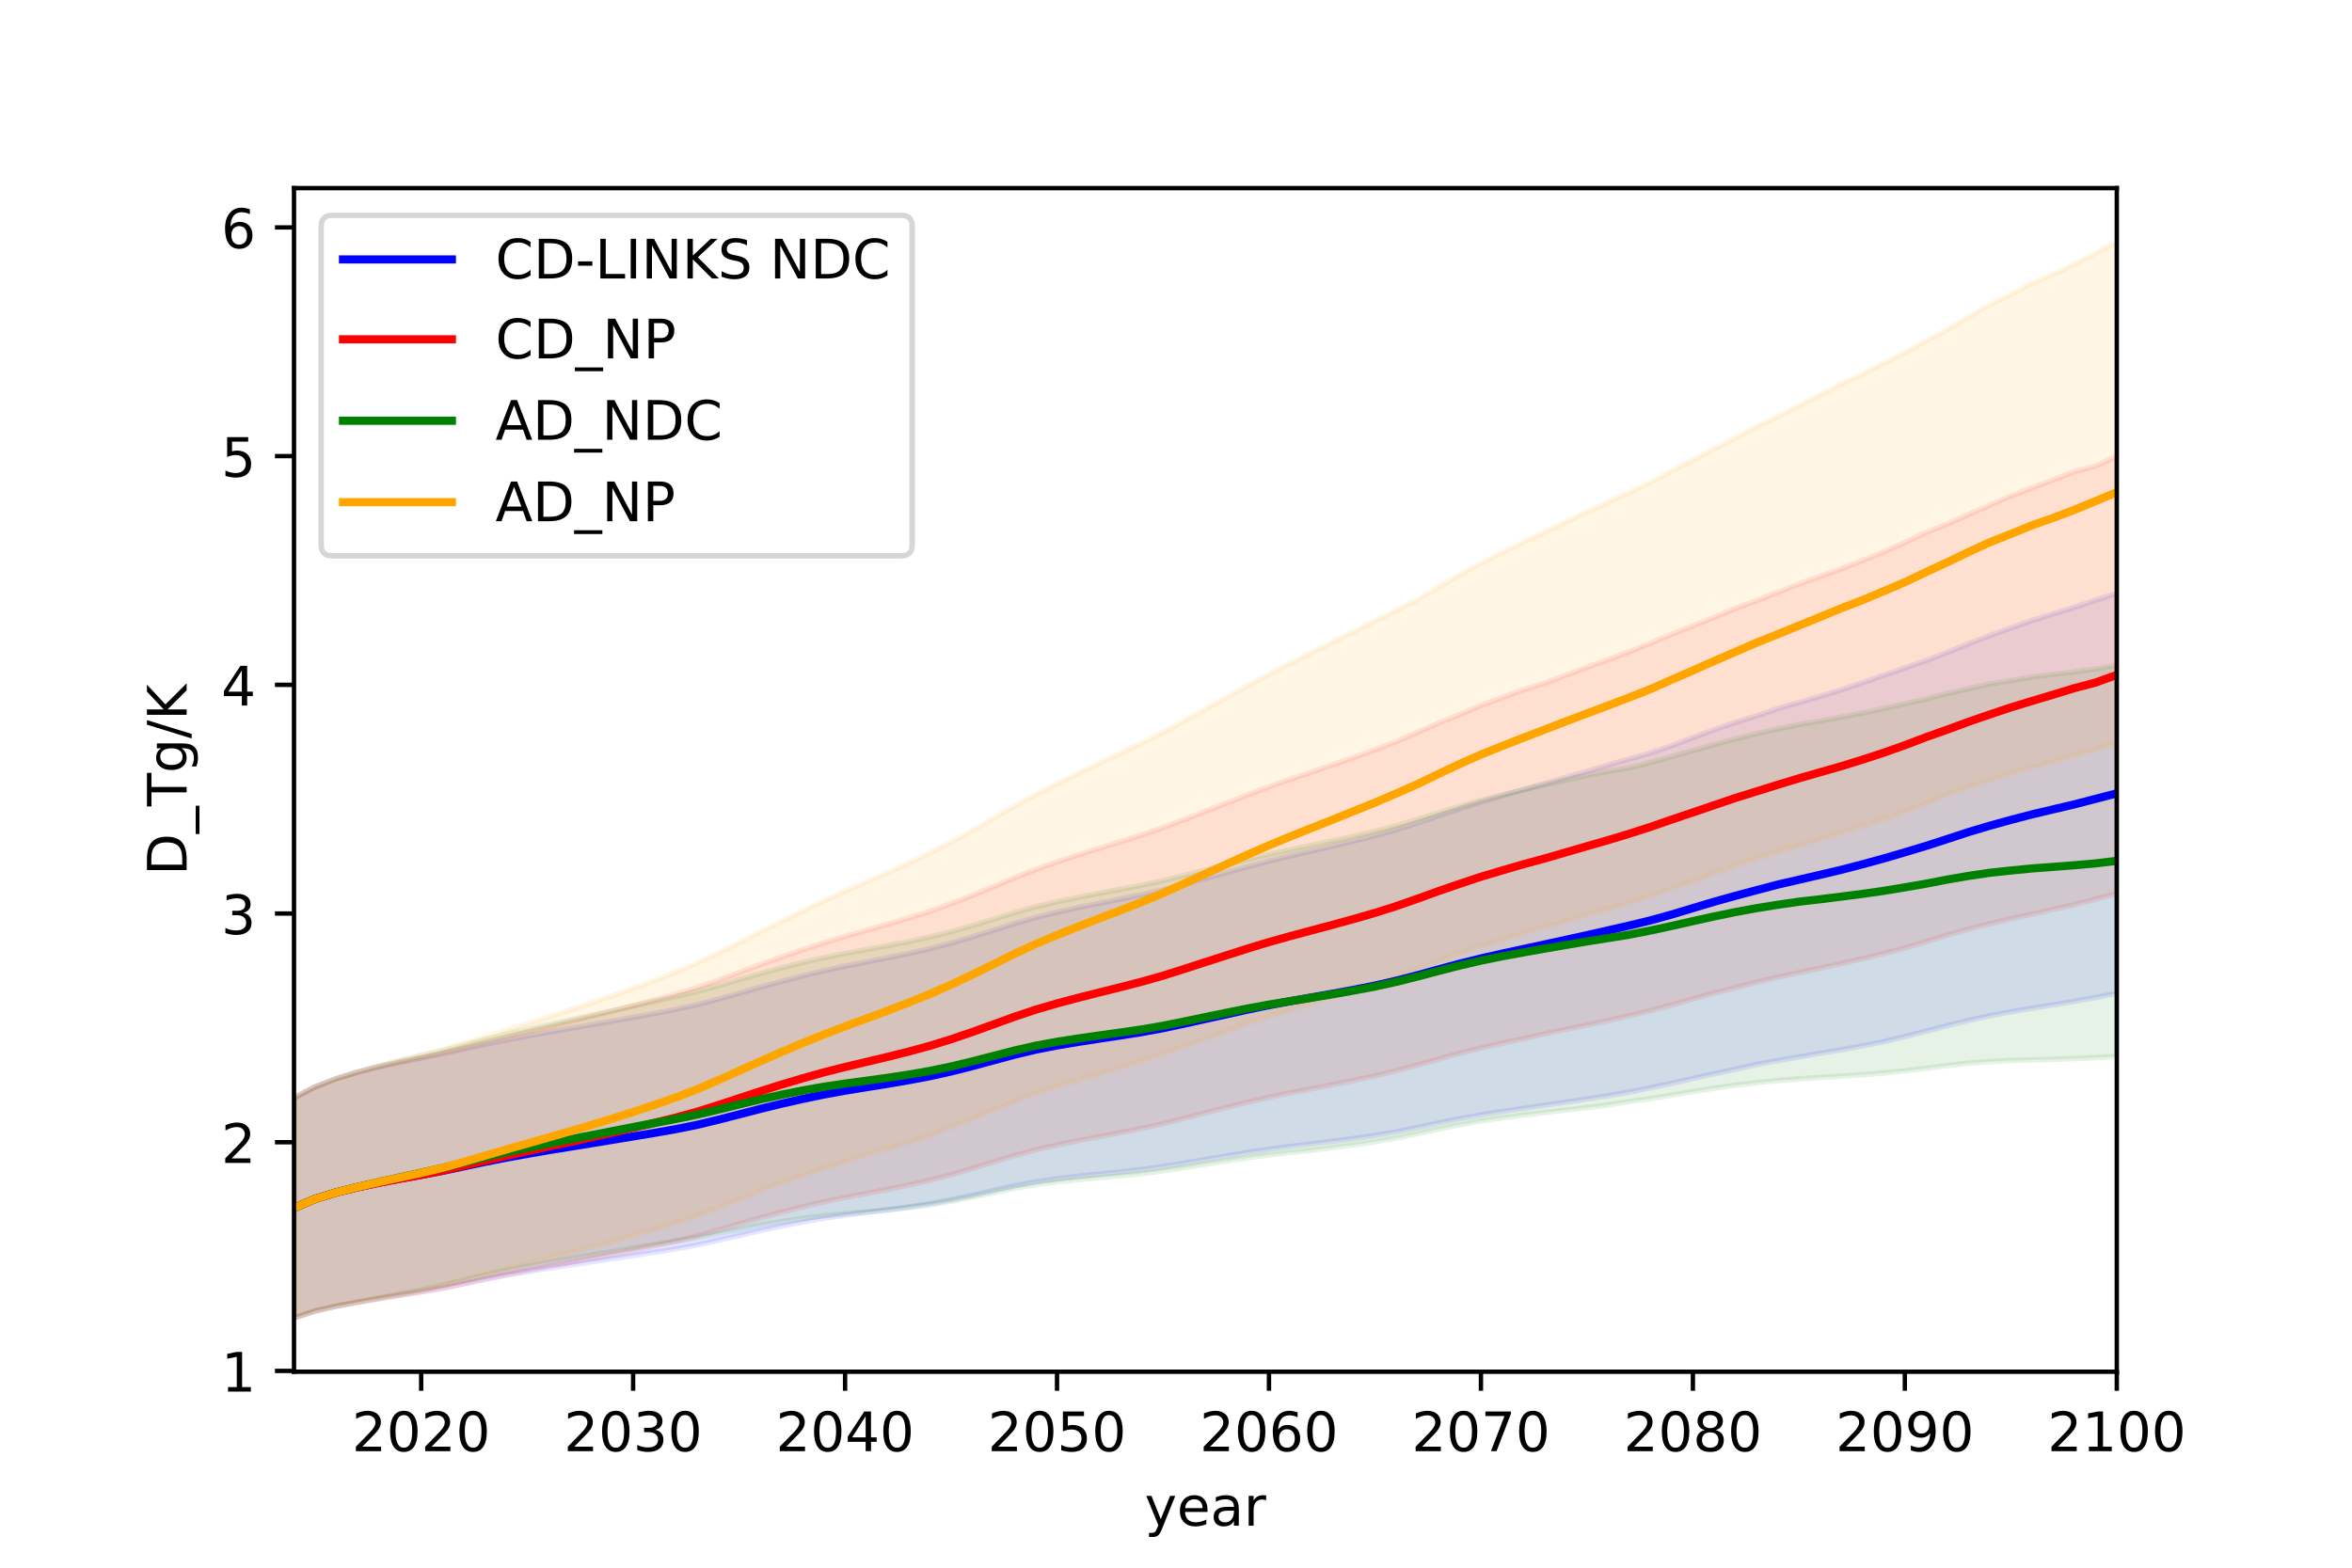 <?xml version="1.0" encoding="utf-8" standalone="no"?>
<!DOCTYPE svg PUBLIC "-//W3C//DTD SVG 1.1//EN"
  "http://www.w3.org/Graphics/SVG/1.1/DTD/svg11.dtd">
<!-- Created with matplotlib (https://matplotlib.org/) -->
<svg height="288pt" version="1.1" viewBox="0 0 432 288" width="432pt" xmlns="http://www.w3.org/2000/svg" xmlns:xlink="http://www.w3.org/1999/xlink">
 <defs>
  <style type="text/css">*{stroke-linecap:butt;stroke-linejoin:round;}</style>
 </defs>
 <g id="figure_1">
  <g id="patch_1">
   <path d="M 0 288 
L 432 288 
L 432 0 
L 0 0 
z
" style="fill:#ffffff;"/>
  </g>
  <g id="axes_1">
   <g id="patch_2">
    <path d="M 54 252 
L 388.8 252 
L 388.8 34.56 
L 54 34.56 
z
" style="fill:#ffffff;"/>
   </g>
   <g id="PolyCollection_1">
    <defs>
     <path d="M 54 -86.299 
L 54 -45.884 
L 57.893 -47.182 
L 61.786 -48.066 
L 65.679 -48.779 
L 69.572 -49.444 
L 73.465 -50.079 
L 77.358 -50.697 
L 81.251 -51.378 
L 85.144 -52.165 
L 89.037 -52.972 
L 92.93 -53.71 
L 96.823 -54.381 
L 100.716 -55.009 
L 104.609 -55.59 
L 108.502 -56.172 
L 112.395 -56.759 
L 116.288 -57.346 
L 120.181 -57.938 
L 124.074 -58.555 
L 127.967 -59.264 
L 131.86 -60.119 
L 135.753 -61.012 
L 139.647 -61.92 
L 143.54 -62.755 
L 147.433 -63.511 
L 151.326 -64.187 
L 155.219 -64.76 
L 159.112 -65.261 
L 163.005 -65.746 
L 166.898 -66.271 
L 170.791 -66.863 
L 174.684 -67.582 
L 178.577 -68.411 
L 182.47 -69.295 
L 186.363 -70.16 
L 190.256 -70.895 
L 194.149 -71.456 
L 198.042 -71.91 
L 201.935 -72.321 
L 205.828 -72.716 
L 209.721 -73.152 
L 213.614 -73.689 
L 217.507 -74.322 
L 221.4 -74.985 
L 225.293 -75.634 
L 229.186 -76.283 
L 233.079 -76.866 
L 236.972 -77.384 
L 240.865 -77.858 
L 244.758 -78.334 
L 248.651 -78.842 
L 252.544 -79.402 
L 256.437 -80.074 
L 260.33 -80.861 
L 264.223 -81.696 
L 268.116 -82.488 
L 272.009 -83.189 
L 275.902 -83.802 
L 279.795 -84.37 
L 283.688 -84.944 
L 287.581 -85.516 
L 291.474 -86.094 
L 295.367 -86.698 
L 299.26 -87.376 
L 303.153 -88.162 
L 307.047 -88.993 
L 310.94 -89.867 
L 314.833 -90.722 
L 318.726 -91.566 
L 322.619 -92.441 
L 326.512 -93.162 
L 330.405 -93.828 
L 334.298 -94.495 
L 338.191 -95.15 
L 342.084 -95.85 
L 345.977 -96.627 
L 349.87 -97.56 
L 353.763 -98.552 
L 357.656 -99.572 
L 361.549 -100.538 
L 365.442 -101.382 
L 369.335 -102.11 
L 373.228 -102.777 
L 377.121 -103.402 
L 381.014 -104.038 
L 384.907 -104.742 
L 388.8 -105.517 
L 388.8 -178.998 
L 388.8 -178.998 
L 384.907 -177.743 
L 381.014 -176.42 
L 377.121 -175.231 
L 373.228 -174.004 
L 369.335 -172.64 
L 365.442 -171.214 
L 361.549 -169.733 
L 357.656 -168.141 
L 353.763 -166.645 
L 349.87 -165.29 
L 345.977 -163.943 
L 342.084 -162.584 
L 338.191 -161.269 
L 334.298 -160.077 
L 330.405 -158.946 
L 326.512 -157.813 
L 322.619 -156.48 
L 318.726 -155.276 
L 314.833 -153.953 
L 310.94 -152.471 
L 307.047 -151.004 
L 303.153 -149.67 
L 299.26 -148.566 
L 295.367 -147.459 
L 291.474 -146.301 
L 287.581 -145.161 
L 283.688 -144.044 
L 279.795 -142.926 
L 275.902 -141.81 
L 272.009 -140.661 
L 268.116 -139.427 
L 264.223 -138.123 
L 260.33 -136.812 
L 256.437 -135.571 
L 252.544 -134.465 
L 248.651 -133.483 
L 244.758 -132.553 
L 240.865 -131.657 
L 236.972 -130.756 
L 233.079 -129.816 
L 229.186 -128.789 
L 225.293 -127.711 
L 221.4 -126.639 
L 217.507 -125.565 
L 213.614 -124.539 
L 209.721 -123.641 
L 205.828 -122.841 
L 201.935 -122.07 
L 198.042 -121.274 
L 194.149 -120.427 
L 190.256 -119.462 
L 186.363 -118.333 
L 182.47 -117.098 
L 178.577 -115.873 
L 174.684 -114.73 
L 170.791 -113.717 
L 166.898 -112.841 
L 163.005 -112.038 
L 159.112 -111.277 
L 155.219 -110.503 
L 151.326 -109.661 
L 147.433 -108.721 
L 143.54 -107.715 
L 139.647 -106.646 
L 135.753 -105.531 
L 131.86 -104.434 
L 127.967 -103.413 
L 124.074 -102.558 
L 120.181 -101.809 
L 116.288 -101.104 
L 112.395 -100.413 
L 108.502 -99.727 
L 104.609 -99.05 
L 100.716 -98.374 
L 96.823 -97.66 
L 92.93 -96.918 
L 89.037 -96.125 
L 85.144 -95.267 
L 81.251 -94.418 
L 77.358 -93.635 
L 73.465 -92.861 
L 69.572 -92.001 
L 65.679 -91.012 
L 61.786 -89.84 
L 57.893 -88.339 
L 54 -86.299 
z
" id="ma8929b9e92" style="stroke:#0000ff;stroke-opacity:0.1;"/>
    </defs>
    <g clip-path="url(#p7bdc371c55)">
     <use style="fill:#0000ff;fill-opacity:0.1;stroke:#0000ff;stroke-opacity:0.1;" x="0" xlink:href="#ma8929b9e92" y="288"/>
    </g>
   </g>
   <g id="PolyCollection_2">
    <defs>
     <path d="M 54 -86.299 
L 54 -45.884 
L 57.893 -47.154 
L 61.786 -48.049 
L 65.679 -48.761 
L 69.572 -49.411 
L 73.465 -50.026 
L 77.358 -50.628 
L 81.251 -51.313 
L 85.144 -52.135 
L 89.037 -53.002 
L 92.93 -53.822 
L 96.823 -54.596 
L 100.716 -55.344 
L 104.609 -56.065 
L 108.502 -56.803 
L 112.395 -57.564 
L 116.288 -58.344 
L 120.181 -59.146 
L 124.074 -59.988 
L 127.967 -60.93 
L 131.86 -62.021 
L 135.753 -63.152 
L 139.647 -64.272 
L 143.54 -65.322 
L 147.433 -66.299 
L 151.326 -67.2 
L 155.219 -68.001 
L 159.112 -68.744 
L 163.005 -69.491 
L 166.898 -70.292 
L 170.791 -71.172 
L 174.684 -72.19 
L 178.577 -73.323 
L 182.47 -74.517 
L 186.363 -75.701 
L 190.256 -76.761 
L 194.149 -77.654 
L 198.042 -78.445 
L 201.935 -79.195 
L 205.828 -79.926 
L 209.721 -80.696 
L 213.614 -81.563 
L 217.507 -82.549 
L 221.4 -83.557 
L 225.293 -84.541 
L 229.186 -85.511 
L 233.079 -86.407 
L 236.972 -87.214 
L 240.865 -87.968 
L 244.758 -88.728 
L 248.651 -89.51 
L 252.544 -90.341 
L 256.437 -91.285 
L 260.33 -92.335 
L 264.223 -93.428 
L 268.116 -94.523 
L 272.009 -95.472 
L 275.902 -96.358 
L 279.795 -97.163 
L 283.688 -98.073 
L 287.581 -98.871 
L 291.474 -99.681 
L 295.367 -100.523 
L 299.26 -101.384 
L 303.153 -102.345 
L 307.047 -103.381 
L 310.94 -104.486 
L 314.833 -105.559 
L 318.726 -106.571 
L 322.619 -107.562 
L 326.512 -108.466 
L 330.405 -109.325 
L 334.298 -110.136 
L 338.191 -110.981 
L 342.084 -111.871 
L 345.977 -112.82 
L 349.87 -113.853 
L 353.763 -115 
L 357.656 -116.184 
L 361.549 -117.305 
L 365.442 -118.3 
L 369.335 -119.214 
L 373.228 -120.06 
L 377.121 -120.942 
L 381.014 -121.8 
L 384.907 -122.833 
L 388.8 -123.85 
L 388.8 -204.188 
L 388.8 -204.188 
L 384.907 -202.386 
L 381.014 -201.36 
L 377.121 -199.837 
L 373.228 -198.39 
L 369.335 -196.863 
L 365.442 -195.177 
L 361.549 -193.482 
L 357.656 -191.733 
L 353.763 -190.165 
L 349.87 -188.337 
L 345.977 -186.619 
L 342.084 -185.015 
L 338.191 -183.495 
L 334.298 -182.119 
L 330.405 -180.693 
L 326.512 -179.189 
L 322.619 -177.653 
L 318.726 -176.225 
L 314.833 -174.582 
L 310.94 -173.014 
L 307.047 -171.5 
L 303.153 -169.835 
L 299.26 -168.287 
L 295.367 -166.797 
L 291.474 -165.401 
L 287.581 -163.947 
L 283.688 -162.483 
L 279.795 -161.294 
L 275.902 -159.822 
L 272.009 -158.394 
L 268.116 -156.75 
L 264.223 -155.173 
L 260.33 -153.436 
L 256.437 -151.77 
L 252.544 -150.25 
L 248.651 -148.836 
L 244.758 -147.474 
L 240.865 -146.157 
L 236.972 -144.826 
L 233.079 -143.459 
L 229.186 -141.99 
L 225.293 -140.467 
L 221.4 -138.953 
L 217.507 -137.433 
L 213.614 -135.963 
L 209.721 -134.617 
L 205.828 -133.378 
L 201.935 -132.17 
L 198.042 -130.944 
L 194.149 -129.667 
L 190.256 -128.281 
L 186.363 -126.743 
L 182.47 -125.107 
L 178.577 -123.49 
L 174.684 -121.966 
L 170.791 -120.58 
L 166.898 -119.34 
L 163.005 -118.183 
L 159.112 -117.078 
L 155.219 -115.968 
L 151.326 -114.794 
L 147.433 -113.522 
L 143.54 -112.184 
L 139.647 -110.783 
L 135.753 -109.338 
L 131.86 -107.91 
L 127.967 -106.556 
L 124.074 -105.367 
L 120.181 -104.284 
L 116.288 -103.247 
L 112.395 -102.24 
L 108.502 -101.259 
L 104.609 -100.308 
L 100.716 -99.38 
L 96.823 -98.437 
L 92.93 -97.492 
L 89.037 -96.523 
L 85.144 -95.519 
L 81.251 -94.56 
L 77.358 -93.709 
L 73.465 -92.894 
L 69.572 -92.01 
L 65.679 -91.009 
L 61.786 -89.833 
L 57.893 -88.332 
L 54 -86.299 
z
" id="m46cf21ad08" style="stroke:#ff0000;stroke-opacity:0.1;"/>
    </defs>
    <g clip-path="url(#p7bdc371c55)">
     <use style="fill:#ff0000;fill-opacity:0.1;stroke:#ff0000;stroke-opacity:0.1;" x="0" xlink:href="#m46cf21ad08" y="288"/>
    </g>
   </g>
   <g id="PolyCollection_3">
    <defs>
     <path d="M 54 -86.299 
L 54 -45.884 
L 57.893 -47.172 
L 61.786 -48.067 
L 65.679 -48.818 
L 69.572 -49.554 
L 73.465 -50.3 
L 77.358 -51.052 
L 81.251 -51.896 
L 85.144 -52.828 
L 89.037 -53.759 
L 92.93 -54.603 
L 96.823 -55.37 
L 100.716 -56.084 
L 104.609 -56.746 
L 108.502 -57.404 
L 112.395 -58.064 
L 116.288 -58.721 
L 120.181 -59.342 
L 124.074 -59.941 
L 127.967 -60.596 
L 131.86 -61.371 
L 135.753 -62.158 
L 139.647 -62.913 
L 143.54 -63.578 
L 147.433 -64.156 
L 151.326 -64.645 
L 155.219 -65.025 
L 159.112 -65.361 
L 163.005 -65.723 
L 166.898 -66.15 
L 170.791 -66.661 
L 174.684 -67.311 
L 178.577 -68.074 
L 182.47 -68.895 
L 186.363 -69.701 
L 190.256 -70.377 
L 194.149 -70.884 
L 198.042 -71.289 
L 201.935 -71.656 
L 205.828 -72.009 
L 209.721 -72.402 
L 213.614 -72.894 
L 217.507 -73.5 
L 221.4 -74.128 
L 225.293 -74.728 
L 229.186 -75.314 
L 233.079 -75.822 
L 236.972 -76.263 
L 240.865 -76.7 
L 244.758 -77.167 
L 248.651 -77.677 
L 252.544 -78.247 
L 256.437 -78.931 
L 260.33 -79.73 
L 264.223 -80.572 
L 268.116 -81.365 
L 272.009 -82.064 
L 275.902 -82.645 
L 279.795 -83.147 
L 283.688 -83.63 
L 287.581 -84.086 
L 291.474 -84.528 
L 295.367 -85.013 
L 299.26 -85.633 
L 303.153 -86.181 
L 307.047 -86.803 
L 310.94 -87.464 
L 314.833 -88.081 
L 318.726 -88.63 
L 322.619 -89.096 
L 326.512 -89.485 
L 330.405 -89.795 
L 334.298 -90.07 
L 338.191 -90.306 
L 342.084 -90.561 
L 345.977 -90.872 
L 349.87 -91.262 
L 353.763 -91.739 
L 357.656 -92.238 
L 361.549 -92.694 
L 365.442 -92.98 
L 369.335 -93.177 
L 373.228 -93.284 
L 377.121 -93.373 
L 381.014 -93.536 
L 384.907 -93.689 
L 388.8 -93.933 
L 388.8 -165.793 
L 388.8 -165.793 
L 384.907 -165.088 
L 381.014 -164.553 
L 377.121 -164.117 
L 373.228 -163.628 
L 369.335 -162.979 
L 365.442 -162.338 
L 361.549 -161.477 
L 357.656 -160.592 
L 353.763 -159.577 
L 349.87 -158.709 
L 345.977 -157.809 
L 342.084 -157.014 
L 338.191 -156.256 
L 334.298 -155.524 
L 330.405 -154.896 
L 326.512 -154.077 
L 322.619 -153.222 
L 318.726 -152.25 
L 314.833 -151.194 
L 310.94 -150.092 
L 307.047 -148.985 
L 303.153 -147.927 
L 299.26 -146.948 
L 295.367 -146.32 
L 291.474 -145.568 
L 287.581 -144.698 
L 283.688 -143.815 
L 279.795 -142.919 
L 275.902 -141.981 
L 272.009 -140.977 
L 268.116 -139.871 
L 264.223 -138.676 
L 260.33 -137.458 
L 256.437 -136.304 
L 252.544 -135.281 
L 248.651 -134.375 
L 244.758 -133.519 
L 240.865 -132.709 
L 236.972 -131.903 
L 233.079 -131.069 
L 229.186 -130.156 
L 225.293 -129.174 
L 221.4 -128.186 
L 217.507 -127.186 
L 213.614 -126.222 
L 209.721 -125.379 
L 205.828 -124.63 
L 201.935 -123.905 
L 198.042 -123.152 
L 194.149 -122.346 
L 190.256 -121.425 
L 186.363 -120.334 
L 182.47 -119.136 
L 178.577 -117.947 
L 174.684 -116.84 
L 170.791 -115.862 
L 166.898 -115.024 
L 163.005 -114.264 
L 159.112 -113.555 
L 155.219 -112.844 
L 151.326 -112.068 
L 147.433 -111.178 
L 143.54 -110.205 
L 139.647 -109.151 
L 135.753 -108.033 
L 131.86 -106.91 
L 127.967 -105.837 
L 124.074 -104.899 
L 120.181 -104.033 
L 116.288 -103.173 
L 112.395 -102.308 
L 108.502 -101.447 
L 104.609 -100.598 
L 100.716 -99.75 
L 96.823 -98.866 
L 92.93 -97.958 
L 89.037 -97.004 
L 85.144 -95.988 
L 81.251 -94.987 
L 77.358 -94.057 
L 73.465 -93.126 
L 69.572 -92.141 
L 65.679 -91.071 
L 61.786 -89.852 
L 57.893 -88.333 
L 54 -86.299 
z
" id="mcad38354cb" style="stroke:#008000;stroke-opacity:0.1;"/>
    </defs>
    <g clip-path="url(#p7bdc371c55)">
     <use style="fill:#008000;fill-opacity:0.1;stroke:#008000;stroke-opacity:0.1;" x="0" xlink:href="#mcad38354cb" y="288"/>
    </g>
   </g>
   <g id="PolyCollection_4">
    <defs>
     <path d="M 54 -86.299 
L 54 -45.884 
L 57.893 -47.164 
L 61.786 -48.048 
L 65.679 -48.779 
L 69.572 -49.487 
L 73.465 -50.198 
L 77.358 -50.933 
L 81.251 -51.783 
L 85.144 -52.785 
L 89.037 -53.849 
L 92.93 -54.881 
L 96.823 -55.884 
L 100.716 -56.877 
L 104.609 -57.857 
L 108.502 -58.871 
L 112.395 -59.92 
L 116.288 -61.002 
L 120.181 -62.132 
L 124.074 -63.331 
L 127.967 -64.653 
L 131.86 -66.145 
L 135.753 -67.686 
L 139.647 -69.218 
L 143.54 -70.681 
L 147.433 -72.072 
L 151.326 -73.389 
L 155.219 -74.608 
L 159.112 -75.778 
L 163.005 -76.95 
L 166.898 -78.173 
L 170.791 -79.472 
L 174.684 -80.907 
L 178.577 -82.451 
L 182.47 -84.055 
L 186.363 -85.645 
L 190.256 -87.108 
L 194.149 -88.404 
L 198.042 -89.599 
L 201.935 -90.76 
L 205.828 -91.906 
L 209.721 -93.091 
L 213.614 -94.381 
L 217.507 -95.784 
L 221.4 -97.204 
L 225.293 -98.595 
L 229.186 -99.975 
L 233.079 -101.273 
L 236.972 -102.482 
L 240.865 -103.64 
L 244.758 -104.784 
L 248.651 -105.951 
L 252.544 -107.164 
L 256.437 -108.573 
L 260.33 -110.051 
L 264.223 -111.505 
L 268.116 -112.907 
L 272.009 -114.207 
L 275.902 -115.392 
L 279.795 -116.526 
L 283.688 -117.651 
L 287.581 -118.773 
L 291.474 -119.903 
L 295.367 -121.023 
L 299.26 -122.184 
L 303.153 -123.43 
L 307.047 -124.771 
L 310.94 -126.168 
L 314.833 -127.557 
L 318.726 -128.92 
L 322.619 -130.241 
L 326.512 -131.502 
L 330.405 -132.67 
L 334.298 -133.825 
L 338.191 -134.98 
L 342.084 -136.254 
L 345.977 -137.467 
L 349.87 -138.891 
L 353.763 -140.382 
L 357.656 -141.988 
L 361.549 -143.417 
L 365.442 -144.697 
L 369.335 -145.891 
L 373.228 -146.999 
L 377.121 -148.09 
L 381.014 -149.222 
L 384.907 -150.362 
L 388.8 -151.612 
L 388.8 -243.556 
L 388.8 -243.556 
L 384.907 -241.523 
L 381.014 -239.452 
L 377.121 -237.635 
L 373.228 -235.984 
L 369.335 -233.932 
L 365.442 -232.035 
L 361.549 -229.746 
L 357.656 -227.428 
L 353.763 -225.415 
L 349.87 -223.197 
L 345.977 -221.306 
L 342.084 -219.259 
L 338.191 -217.531 
L 334.298 -215.482 
L 330.405 -213.466 
L 326.512 -211.466 
L 322.619 -209.607 
L 318.726 -207.558 
L 314.833 -205.549 
L 310.94 -203.477 
L 307.047 -201.506 
L 303.153 -199.383 
L 299.26 -197.561 
L 295.367 -195.758 
L 291.474 -193.95 
L 287.581 -192.17 
L 283.688 -190.254 
L 279.795 -188.411 
L 275.902 -186.504 
L 272.009 -184.547 
L 268.116 -182.411 
L 264.223 -180.137 
L 260.33 -177.832 
L 256.437 -175.862 
L 252.544 -173.96 
L 248.651 -172.012 
L 244.758 -170.042 
L 240.865 -168.097 
L 236.972 -166.153 
L 233.079 -164.143 
L 229.186 -162.041 
L 225.293 -159.892 
L 221.4 -157.733 
L 217.507 -155.577 
L 213.614 -153.473 
L 209.721 -151.503 
L 205.828 -149.632 
L 201.935 -147.801 
L 198.042 -145.956 
L 194.149 -144.066 
L 190.256 -142.075 
L 186.363 -139.925 
L 182.47 -137.675 
L 178.577 -135.441 
L 174.684 -133.299 
L 170.791 -131.297 
L 166.898 -129.446 
L 163.005 -127.683 
L 159.112 -125.977 
L 155.219 -124.277 
L 151.326 -122.524 
L 147.433 -120.683 
L 143.54 -118.787 
L 139.647 -116.841 
L 135.753 -114.865 
L 131.86 -112.921 
L 127.967 -111.073 
L 124.074 -109.416 
L 120.181 -107.895 
L 116.288 -106.449 
L 112.395 -105.06 
L 108.502 -103.718 
L 104.609 -102.429 
L 100.716 -101.184 
L 96.823 -99.948 
L 92.93 -98.733 
L 89.037 -97.518 
L 85.144 -96.294 
L 81.251 -95.14 
L 77.358 -94.117 
L 73.465 -93.16 
L 69.572 -92.165 
L 65.679 -91.085 
L 61.786 -89.858 
L 57.893 -88.333 
L 54 -86.299 
z
" id="m1ebba7e722" style="stroke:#ffa500;stroke-opacity:0.1;"/>
    </defs>
    <g clip-path="url(#p7bdc371c55)">
     <use style="fill:#ffa500;fill-opacity:0.1;stroke:#ffa500;stroke-opacity:0.1;" x="0" xlink:href="#m1ebba7e722" y="288"/>
    </g>
   </g>
   <g id="matplotlib.axis_1">
    <g id="xtick_1">
     <g id="line2d_1">
      <defs>
       <path d="M 0 0 
L 0 3.5 
" id="md7ab2b4551" style="stroke:#000000;stroke-width:0.8;"/>
      </defs>
      <g>
       <use style="stroke:#000000;stroke-width:0.8;" x="77.358" xlink:href="#md7ab2b4551" y="252"/>
      </g>
     </g>
     <g id="text_1">
      <!-- 2020 -->
      <g transform="translate(64.633 266.598)scale(0.1 -0.1)">
       <defs>
        <path d="M 19.188 8.297 
L 53.609 8.297 
L 53.609 0 
L 7.328 0 
L 7.328 8.297 
Q 12.938 14.109 22.625 23.891 
Q 32.328 33.688 34.812 36.531 
Q 39.547 41.844 41.422 45.531 
Q 43.312 49.219 43.312 52.781 
Q 43.312 58.594 39.234 62.25 
Q 35.156 65.922 28.609 65.922 
Q 23.969 65.922 18.812 64.312 
Q 13.672 62.703 7.812 59.422 
L 7.812 69.391 
Q 13.766 71.781 18.938 73 
Q 24.125 74.219 28.422 74.219 
Q 39.75 74.219 46.484 68.547 
Q 53.219 62.891 53.219 53.422 
Q 53.219 48.922 51.531 44.891 
Q 49.859 40.875 45.406 35.406 
Q 44.188 33.984 37.641 27.219 
Q 31.109 20.453 19.188 8.297 
z
" id="DejaVuSans-50"/>
        <path d="M 31.781 66.406 
Q 24.172 66.406 20.328 58.906 
Q 16.5 51.422 16.5 36.375 
Q 16.5 21.391 20.328 13.891 
Q 24.172 6.391 31.781 6.391 
Q 39.453 6.391 43.281 13.891 
Q 47.125 21.391 47.125 36.375 
Q 47.125 51.422 43.281 58.906 
Q 39.453 66.406 31.781 66.406 
z
M 31.781 74.219 
Q 44.047 74.219 50.516 64.516 
Q 56.984 54.828 56.984 36.375 
Q 56.984 17.969 50.516 8.266 
Q 44.047 -1.422 31.781 -1.422 
Q 19.531 -1.422 13.062 8.266 
Q 6.594 17.969 6.594 36.375 
Q 6.594 54.828 13.062 64.516 
Q 19.531 74.219 31.781 74.219 
z
" id="DejaVuSans-48"/>
       </defs>
       <use xlink:href="#DejaVuSans-50"/>
       <use x="63.623" xlink:href="#DejaVuSans-48"/>
       <use x="127.246" xlink:href="#DejaVuSans-50"/>
       <use x="190.869" xlink:href="#DejaVuSans-48"/>
      </g>
     </g>
    </g>
    <g id="xtick_2">
     <g id="line2d_2">
      <g>
       <use style="stroke:#000000;stroke-width:0.8;" x="116.288" xlink:href="#md7ab2b4551" y="252"/>
      </g>
     </g>
     <g id="text_2">
      <!-- 2030 -->
      <g transform="translate(103.563 266.598)scale(0.1 -0.1)">
       <defs>
        <path d="M 40.578 39.312 
Q 47.656 37.797 51.625 33 
Q 55.609 28.219 55.609 21.188 
Q 55.609 10.406 48.188 4.484 
Q 40.766 -1.422 27.094 -1.422 
Q 22.516 -1.422 17.656 -0.516 
Q 12.797 0.391 7.625 2.203 
L 7.625 11.719 
Q 11.719 9.328 16.594 8.109 
Q 21.484 6.891 26.812 6.891 
Q 36.078 6.891 40.938 10.547 
Q 45.797 14.203 45.797 21.188 
Q 45.797 27.641 41.281 31.266 
Q 36.766 34.906 28.719 34.906 
L 20.219 34.906 
L 20.219 43.016 
L 29.109 43.016 
Q 36.375 43.016 40.234 45.922 
Q 44.094 48.828 44.094 54.297 
Q 44.094 59.906 40.109 62.906 
Q 36.141 65.922 28.719 65.922 
Q 24.656 65.922 20.016 65.031 
Q 15.375 64.156 9.812 62.312 
L 9.812 71.094 
Q 15.438 72.656 20.344 73.438 
Q 25.25 74.219 29.594 74.219 
Q 40.828 74.219 47.359 69.109 
Q 53.906 64.016 53.906 55.328 
Q 53.906 49.266 50.438 45.094 
Q 46.969 40.922 40.578 39.312 
z
" id="DejaVuSans-51"/>
       </defs>
       <use xlink:href="#DejaVuSans-50"/>
       <use x="63.623" xlink:href="#DejaVuSans-48"/>
       <use x="127.246" xlink:href="#DejaVuSans-51"/>
       <use x="190.869" xlink:href="#DejaVuSans-48"/>
      </g>
     </g>
    </g>
    <g id="xtick_3">
     <g id="line2d_3">
      <g>
       <use style="stroke:#000000;stroke-width:0.8;" x="155.219" xlink:href="#md7ab2b4551" y="252"/>
      </g>
     </g>
     <g id="text_3">
      <!-- 2040 -->
      <g transform="translate(142.494 266.598)scale(0.1 -0.1)">
       <defs>
        <path d="M 37.797 64.312 
L 12.891 25.391 
L 37.797 25.391 
z
M 35.203 72.906 
L 47.609 72.906 
L 47.609 25.391 
L 58.016 25.391 
L 58.016 17.188 
L 47.609 17.188 
L 47.609 0 
L 37.797 0 
L 37.797 17.188 
L 4.891 17.188 
L 4.891 26.703 
z
" id="DejaVuSans-52"/>
       </defs>
       <use xlink:href="#DejaVuSans-50"/>
       <use x="63.623" xlink:href="#DejaVuSans-48"/>
       <use x="127.246" xlink:href="#DejaVuSans-52"/>
       <use x="190.869" xlink:href="#DejaVuSans-48"/>
      </g>
     </g>
    </g>
    <g id="xtick_4">
     <g id="line2d_4">
      <g>
       <use style="stroke:#000000;stroke-width:0.8;" x="194.149" xlink:href="#md7ab2b4551" y="252"/>
      </g>
     </g>
     <g id="text_4">
      <!-- 2050 -->
      <g transform="translate(181.424 266.598)scale(0.1 -0.1)">
       <defs>
        <path d="M 10.797 72.906 
L 49.516 72.906 
L 49.516 64.594 
L 19.828 64.594 
L 19.828 46.734 
Q 21.969 47.469 24.109 47.828 
Q 26.266 48.188 28.422 48.188 
Q 40.625 48.188 47.75 41.5 
Q 54.891 34.812 54.891 23.391 
Q 54.891 11.625 47.562 5.094 
Q 40.234 -1.422 26.906 -1.422 
Q 22.312 -1.422 17.547 -0.641 
Q 12.797 0.141 7.719 1.703 
L 7.719 11.625 
Q 12.109 9.234 16.797 8.062 
Q 21.484 6.891 26.703 6.891 
Q 35.156 6.891 40.078 11.328 
Q 45.016 15.766 45.016 23.391 
Q 45.016 31 40.078 35.438 
Q 35.156 39.891 26.703 39.891 
Q 22.75 39.891 18.812 39.016 
Q 14.891 38.141 10.797 36.281 
z
" id="DejaVuSans-53"/>
       </defs>
       <use xlink:href="#DejaVuSans-50"/>
       <use x="63.623" xlink:href="#DejaVuSans-48"/>
       <use x="127.246" xlink:href="#DejaVuSans-53"/>
       <use x="190.869" xlink:href="#DejaVuSans-48"/>
      </g>
     </g>
    </g>
    <g id="xtick_5">
     <g id="line2d_5">
      <g>
       <use style="stroke:#000000;stroke-width:0.8;" x="233.079" xlink:href="#md7ab2b4551" y="252"/>
      </g>
     </g>
     <g id="text_5">
      <!-- 2060 -->
      <g transform="translate(220.354 266.598)scale(0.1 -0.1)">
       <defs>
        <path d="M 33.016 40.375 
Q 26.375 40.375 22.484 35.828 
Q 18.609 31.297 18.609 23.391 
Q 18.609 15.531 22.484 10.953 
Q 26.375 6.391 33.016 6.391 
Q 39.656 6.391 43.531 10.953 
Q 47.406 15.531 47.406 23.391 
Q 47.406 31.297 43.531 35.828 
Q 39.656 40.375 33.016 40.375 
z
M 52.594 71.297 
L 52.594 62.312 
Q 48.875 64.062 45.094 64.984 
Q 41.312 65.922 37.594 65.922 
Q 27.828 65.922 22.672 59.328 
Q 17.531 52.734 16.797 39.406 
Q 19.672 43.656 24.016 45.922 
Q 28.375 48.188 33.594 48.188 
Q 44.578 48.188 50.953 41.516 
Q 57.328 34.859 57.328 23.391 
Q 57.328 12.156 50.688 5.359 
Q 44.047 -1.422 33.016 -1.422 
Q 20.359 -1.422 13.672 8.266 
Q 6.984 17.969 6.984 36.375 
Q 6.984 53.656 15.188 63.938 
Q 23.391 74.219 37.203 74.219 
Q 40.922 74.219 44.703 73.484 
Q 48.484 72.75 52.594 71.297 
z
" id="DejaVuSans-54"/>
       </defs>
       <use xlink:href="#DejaVuSans-50"/>
       <use x="63.623" xlink:href="#DejaVuSans-48"/>
       <use x="127.246" xlink:href="#DejaVuSans-54"/>
       <use x="190.869" xlink:href="#DejaVuSans-48"/>
      </g>
     </g>
    </g>
    <g id="xtick_6">
     <g id="line2d_6">
      <g>
       <use style="stroke:#000000;stroke-width:0.8;" x="272.009" xlink:href="#md7ab2b4551" y="252"/>
      </g>
     </g>
     <g id="text_6">
      <!-- 2070 -->
      <g transform="translate(259.284 266.598)scale(0.1 -0.1)">
       <defs>
        <path d="M 8.203 72.906 
L 55.078 72.906 
L 55.078 68.703 
L 28.609 0 
L 18.312 0 
L 43.219 64.594 
L 8.203 64.594 
z
" id="DejaVuSans-55"/>
       </defs>
       <use xlink:href="#DejaVuSans-50"/>
       <use x="63.623" xlink:href="#DejaVuSans-48"/>
       <use x="127.246" xlink:href="#DejaVuSans-55"/>
       <use x="190.869" xlink:href="#DejaVuSans-48"/>
      </g>
     </g>
    </g>
    <g id="xtick_7">
     <g id="line2d_7">
      <g>
       <use style="stroke:#000000;stroke-width:0.8;" x="310.94" xlink:href="#md7ab2b4551" y="252"/>
      </g>
     </g>
     <g id="text_7">
      <!-- 2080 -->
      <g transform="translate(298.215 266.598)scale(0.1 -0.1)">
       <defs>
        <path d="M 31.781 34.625 
Q 24.75 34.625 20.719 30.859 
Q 16.703 27.094 16.703 20.516 
Q 16.703 13.922 20.719 10.156 
Q 24.75 6.391 31.781 6.391 
Q 38.812 6.391 42.859 10.172 
Q 46.922 13.969 46.922 20.516 
Q 46.922 27.094 42.891 30.859 
Q 38.875 34.625 31.781 34.625 
z
M 21.922 38.812 
Q 15.578 40.375 12.031 44.719 
Q 8.5 49.078 8.5 55.328 
Q 8.5 64.062 14.719 69.141 
Q 20.953 74.219 31.781 74.219 
Q 42.672 74.219 48.875 69.141 
Q 55.078 64.062 55.078 55.328 
Q 55.078 49.078 51.531 44.719 
Q 48 40.375 41.703 38.812 
Q 48.828 37.156 52.797 32.312 
Q 56.781 27.484 56.781 20.516 
Q 56.781 9.906 50.312 4.234 
Q 43.844 -1.422 31.781 -1.422 
Q 19.734 -1.422 13.25 4.234 
Q 6.781 9.906 6.781 20.516 
Q 6.781 27.484 10.781 32.312 
Q 14.797 37.156 21.922 38.812 
z
M 18.312 54.391 
Q 18.312 48.734 21.844 45.562 
Q 25.391 42.391 31.781 42.391 
Q 38.141 42.391 41.719 45.562 
Q 45.312 48.734 45.312 54.391 
Q 45.312 60.062 41.719 63.234 
Q 38.141 66.406 31.781 66.406 
Q 25.391 66.406 21.844 63.234 
Q 18.312 60.062 18.312 54.391 
z
" id="DejaVuSans-56"/>
       </defs>
       <use xlink:href="#DejaVuSans-50"/>
       <use x="63.623" xlink:href="#DejaVuSans-48"/>
       <use x="127.246" xlink:href="#DejaVuSans-56"/>
       <use x="190.869" xlink:href="#DejaVuSans-48"/>
      </g>
     </g>
    </g>
    <g id="xtick_8">
     <g id="line2d_8">
      <g>
       <use style="stroke:#000000;stroke-width:0.8;" x="349.87" xlink:href="#md7ab2b4551" y="252"/>
      </g>
     </g>
     <g id="text_8">
      <!-- 2090 -->
      <g transform="translate(337.145 266.598)scale(0.1 -0.1)">
       <defs>
        <path d="M 10.984 1.516 
L 10.984 10.5 
Q 14.703 8.734 18.5 7.812 
Q 22.312 6.891 25.984 6.891 
Q 35.75 6.891 40.891 13.453 
Q 46.047 20.016 46.781 33.406 
Q 43.953 29.203 39.594 26.953 
Q 35.25 24.703 29.984 24.703 
Q 19.047 24.703 12.672 31.312 
Q 6.297 37.938 6.297 49.422 
Q 6.297 60.641 12.938 67.422 
Q 19.578 74.219 30.609 74.219 
Q 43.266 74.219 49.922 64.516 
Q 56.594 54.828 56.594 36.375 
Q 56.594 19.141 48.406 8.859 
Q 40.234 -1.422 26.422 -1.422 
Q 22.703 -1.422 18.891 -0.688 
Q 15.094 0.047 10.984 1.516 
z
M 30.609 32.422 
Q 37.25 32.422 41.125 36.953 
Q 45.016 41.5 45.016 49.422 
Q 45.016 57.281 41.125 61.844 
Q 37.25 66.406 30.609 66.406 
Q 23.969 66.406 20.094 61.844 
Q 16.219 57.281 16.219 49.422 
Q 16.219 41.5 20.094 36.953 
Q 23.969 32.422 30.609 32.422 
z
" id="DejaVuSans-57"/>
       </defs>
       <use xlink:href="#DejaVuSans-50"/>
       <use x="63.623" xlink:href="#DejaVuSans-48"/>
       <use x="127.246" xlink:href="#DejaVuSans-57"/>
       <use x="190.869" xlink:href="#DejaVuSans-48"/>
      </g>
     </g>
    </g>
    <g id="xtick_9">
     <g id="line2d_9">
      <g>
       <use style="stroke:#000000;stroke-width:0.8;" x="388.8" xlink:href="#md7ab2b4551" y="252"/>
      </g>
     </g>
     <g id="text_9">
      <!-- 2100 -->
      <g transform="translate(376.075 266.598)scale(0.1 -0.1)">
       <defs>
        <path d="M 12.406 8.297 
L 28.516 8.297 
L 28.516 63.922 
L 10.984 60.406 
L 10.984 69.391 
L 28.422 72.906 
L 38.281 72.906 
L 38.281 8.297 
L 54.391 8.297 
L 54.391 0 
L 12.406 0 
z
" id="DejaVuSans-49"/>
       </defs>
       <use xlink:href="#DejaVuSans-50"/>
       <use x="63.623" xlink:href="#DejaVuSans-49"/>
       <use x="127.246" xlink:href="#DejaVuSans-48"/>
       <use x="190.869" xlink:href="#DejaVuSans-48"/>
      </g>
     </g>
    </g>
    <g id="text_10">
     <!-- year -->
     <g transform="translate(210.245 280.277)scale(0.1 -0.1)">
      <defs>
       <path d="M 32.172 -5.078 
Q 28.375 -14.844 24.75 -17.812 
Q 21.141 -20.797 15.094 -20.797 
L 7.906 -20.797 
L 7.906 -13.281 
L 13.188 -13.281 
Q 16.891 -13.281 18.938 -11.516 
Q 21 -9.766 23.484 -3.219 
L 25.094 0.875 
L 2.984 54.688 
L 12.5 54.688 
L 29.594 11.922 
L 46.688 54.688 
L 56.203 54.688 
z
" id="DejaVuSans-121"/>
       <path d="M 56.203 29.594 
L 56.203 25.203 
L 14.891 25.203 
Q 15.484 15.922 20.484 11.062 
Q 25.484 6.203 34.422 6.203 
Q 39.594 6.203 44.453 7.469 
Q 49.312 8.734 54.109 11.281 
L 54.109 2.781 
Q 49.266 0.734 44.188 -0.344 
Q 39.109 -1.422 33.891 -1.422 
Q 20.797 -1.422 13.156 6.188 
Q 5.516 13.812 5.516 26.812 
Q 5.516 40.234 12.766 48.109 
Q 20.016 56 32.328 56 
Q 43.359 56 49.781 48.891 
Q 56.203 41.797 56.203 29.594 
z
M 47.219 32.234 
Q 47.125 39.594 43.094 43.984 
Q 39.062 48.391 32.422 48.391 
Q 24.906 48.391 20.391 44.141 
Q 15.875 39.891 15.188 32.172 
z
" id="DejaVuSans-101"/>
       <path d="M 34.281 27.484 
Q 23.391 27.484 19.188 25 
Q 14.984 22.516 14.984 16.5 
Q 14.984 11.719 18.141 8.906 
Q 21.297 6.109 26.703 6.109 
Q 34.188 6.109 38.703 11.406 
Q 43.219 16.703 43.219 25.484 
L 43.219 27.484 
z
M 52.203 31.203 
L 52.203 0 
L 43.219 0 
L 43.219 8.297 
Q 40.141 3.328 35.547 0.953 
Q 30.953 -1.422 24.312 -1.422 
Q 15.922 -1.422 10.953 3.297 
Q 6 8.016 6 15.922 
Q 6 25.141 12.172 29.828 
Q 18.359 34.516 30.609 34.516 
L 43.219 34.516 
L 43.219 35.406 
Q 43.219 41.609 39.141 45 
Q 35.062 48.391 27.688 48.391 
Q 23 48.391 18.547 47.266 
Q 14.109 46.141 10.016 43.891 
L 10.016 52.203 
Q 14.938 54.109 19.578 55.047 
Q 24.219 56 28.609 56 
Q 40.484 56 46.344 49.844 
Q 52.203 43.703 52.203 31.203 
z
" id="DejaVuSans-97"/>
       <path d="M 41.109 46.297 
Q 39.594 47.172 37.812 47.578 
Q 36.031 48 33.891 48 
Q 26.266 48 22.188 43.047 
Q 18.109 38.094 18.109 28.812 
L 18.109 0 
L 9.078 0 
L 9.078 54.688 
L 18.109 54.688 
L 18.109 46.188 
Q 20.953 51.172 25.484 53.578 
Q 30.031 56 36.531 56 
Q 37.453 56 38.578 55.875 
Q 39.703 55.766 41.062 55.516 
z
" id="DejaVuSans-114"/>
      </defs>
      <use xlink:href="#DejaVuSans-121"/>
      <use x="59.18" xlink:href="#DejaVuSans-101"/>
      <use x="120.703" xlink:href="#DejaVuSans-97"/>
      <use x="181.982" xlink:href="#DejaVuSans-114"/>
     </g>
    </g>
   </g>
   <g id="matplotlib.axis_2">
    <g id="ytick_1">
     <g id="line2d_10">
      <defs>
       <path d="M 0 0 
L -3.5 0 
" id="mbde9485102" style="stroke:#000000;stroke-width:0.8;"/>
      </defs>
      <g>
       <use style="stroke:#000000;stroke-width:0.8;" x="54" xlink:href="#mbde9485102" y="251.852"/>
      </g>
     </g>
     <g id="text_11">
      <!-- 1 -->
      <g transform="translate(40.638 255.651)scale(0.1 -0.1)">
       <use xlink:href="#DejaVuSans-49"/>
      </g>
     </g>
    </g>
    <g id="ytick_2">
     <g id="line2d_11">
      <g>
       <use style="stroke:#000000;stroke-width:0.8;" x="54" xlink:href="#mbde9485102" y="209.837"/>
      </g>
     </g>
     <g id="text_12">
      <!-- 2 -->
      <g transform="translate(40.638 213.636)scale(0.1 -0.1)">
       <use xlink:href="#DejaVuSans-50"/>
      </g>
     </g>
    </g>
    <g id="ytick_3">
     <g id="line2d_12">
      <g>
       <use style="stroke:#000000;stroke-width:0.8;" x="54" xlink:href="#mbde9485102" y="167.822"/>
      </g>
     </g>
     <g id="text_13">
      <!-- 3 -->
      <g transform="translate(40.638 171.622)scale(0.1 -0.1)">
       <use xlink:href="#DejaVuSans-51"/>
      </g>
     </g>
    </g>
    <g id="ytick_4">
     <g id="line2d_13">
      <g>
       <use style="stroke:#000000;stroke-width:0.8;" x="54" xlink:href="#mbde9485102" y="125.808"/>
      </g>
     </g>
     <g id="text_14">
      <!-- 4 -->
      <g transform="translate(40.638 129.607)scale(0.1 -0.1)">
       <use xlink:href="#DejaVuSans-52"/>
      </g>
     </g>
    </g>
    <g id="ytick_5">
     <g id="line2d_14">
      <g>
       <use style="stroke:#000000;stroke-width:0.8;" x="54" xlink:href="#mbde9485102" y="83.793"/>
      </g>
     </g>
     <g id="text_15">
      <!-- 5 -->
      <g transform="translate(40.638 87.592)scale(0.1 -0.1)">
       <use xlink:href="#DejaVuSans-53"/>
      </g>
     </g>
    </g>
    <g id="ytick_6">
     <g id="line2d_15">
      <g>
       <use style="stroke:#000000;stroke-width:0.8;" x="54" xlink:href="#mbde9485102" y="41.778"/>
      </g>
     </g>
     <g id="text_16">
      <!-- 6 -->
      <g transform="translate(40.638 45.577)scale(0.1 -0.1)">
       <use xlink:href="#DejaVuSans-54"/>
      </g>
     </g>
    </g>
    <g id="text_17">
     <!-- D_Tg/K -->
     <g transform="translate(34.28 160.821)rotate(-90)scale(0.1 -0.1)">
      <defs>
       <path d="M 19.672 64.797 
L 19.672 8.109 
L 31.594 8.109 
Q 46.688 8.109 53.688 14.938 
Q 60.688 21.781 60.688 36.531 
Q 60.688 51.172 53.688 57.984 
Q 46.688 64.797 31.594 64.797 
z
M 9.812 72.906 
L 30.078 72.906 
Q 51.266 72.906 61.172 64.094 
Q 71.094 55.281 71.094 36.531 
Q 71.094 17.672 61.125 8.828 
Q 51.172 0 30.078 0 
L 9.812 0 
z
" id="DejaVuSans-68"/>
       <path d="M 50.984 -16.609 
L 50.984 -23.578 
L -0.984 -23.578 
L -0.984 -16.609 
z
" id="DejaVuSans-95"/>
       <path d="M -0.297 72.906 
L 61.375 72.906 
L 61.375 64.594 
L 35.5 64.594 
L 35.5 0 
L 25.594 0 
L 25.594 64.594 
L -0.297 64.594 
z
" id="DejaVuSans-84"/>
       <path d="M 45.406 27.984 
Q 45.406 37.75 41.375 43.109 
Q 37.359 48.484 30.078 48.484 
Q 22.859 48.484 18.828 43.109 
Q 14.797 37.75 14.797 27.984 
Q 14.797 18.266 18.828 12.891 
Q 22.859 7.516 30.078 7.516 
Q 37.359 7.516 41.375 12.891 
Q 45.406 18.266 45.406 27.984 
z
M 54.391 6.781 
Q 54.391 -7.172 48.188 -13.984 
Q 42 -20.797 29.203 -20.797 
Q 24.469 -20.797 20.266 -20.094 
Q 16.062 -19.391 12.109 -17.922 
L 12.109 -9.188 
Q 16.062 -11.328 19.922 -12.344 
Q 23.781 -13.375 27.781 -13.375 
Q 36.625 -13.375 41.016 -8.766 
Q 45.406 -4.156 45.406 5.172 
L 45.406 9.625 
Q 42.625 4.781 38.281 2.391 
Q 33.938 0 27.875 0 
Q 17.828 0 11.672 7.656 
Q 5.516 15.328 5.516 27.984 
Q 5.516 40.672 11.672 48.328 
Q 17.828 56 27.875 56 
Q 33.938 56 38.281 53.609 
Q 42.625 51.219 45.406 46.391 
L 45.406 54.688 
L 54.391 54.688 
z
" id="DejaVuSans-103"/>
       <path d="M 25.391 72.906 
L 33.688 72.906 
L 8.297 -9.281 
L 0 -9.281 
z
" id="DejaVuSans-47"/>
       <path d="M 9.812 72.906 
L 19.672 72.906 
L 19.672 42.094 
L 52.391 72.906 
L 65.094 72.906 
L 28.906 38.922 
L 67.672 0 
L 54.688 0 
L 19.672 35.109 
L 19.672 0 
L 9.812 0 
z
" id="DejaVuSans-75"/>
      </defs>
      <use xlink:href="#DejaVuSans-68"/>
      <use x="77.002" xlink:href="#DejaVuSans-95"/>
      <use x="127.002" xlink:href="#DejaVuSans-84"/>
      <use x="188.086" xlink:href="#DejaVuSans-103"/>
      <use x="251.562" xlink:href="#DejaVuSans-47"/>
      <use x="285.254" xlink:href="#DejaVuSans-75"/>
     </g>
    </g>
   </g>
   <g id="line2d_16">
    <path clip-path="url(#p7bdc371c55)" d="M 54 221.909 
L 57.893 220.239 
L 61.786 219.047 
L 65.679 218.104 
L 69.572 217.277 
L 73.465 216.53 
L 77.358 215.834 
L 81.251 215.102 
L 85.144 214.284 
L 89.037 213.451 
L 92.93 212.686 
L 96.823 211.98 
L 100.716 211.309 
L 104.609 210.68 
L 108.502 210.05 
L 112.395 209.414 
L 116.288 208.775 
L 120.181 208.127 
L 124.074 207.444 
L 127.967 206.662 
L 131.86 205.724 
L 135.753 204.728 
L 139.647 203.717 
L 143.54 202.765 
L 147.433 201.884 
L 151.326 201.076 
L 155.219 200.368 
L 159.112 199.731 
L 163.005 199.108 
L 166.898 198.444 
L 170.791 197.71 
L 174.684 196.844 
L 178.577 195.858 
L 182.47 194.803 
L 186.363 193.753 
L 190.256 192.822 
L 194.149 192.058 
L 198.042 191.408 
L 201.935 190.805 
L 205.828 190.221 
L 209.721 189.604 
L 213.614 188.886 
L 217.507 188.056 
L 221.4 187.188 
L 225.293 186.328 
L 229.186 185.464 
L 233.079 184.659 
L 236.972 183.93 
L 240.865 183.243 
L 244.758 182.557 
L 248.651 181.838 
L 252.544 181.067 
L 256.437 180.177 
L 260.33 179.163 
L 264.223 178.091 
L 268.116 177.042 
L 272.009 176.075 
L 275.902 175.194 
L 279.795 174.352 
L 283.688 173.506 
L 287.581 172.661 
L 291.474 171.803 
L 295.367 170.922 
L 299.26 170.029 
L 303.153 169.084 
L 307.047 168.002 
L 310.94 166.831 
L 314.833 165.662 
L 318.726 164.579 
L 322.619 163.54 
L 326.512 162.513 
L 330.405 161.613 
L 334.298 160.714 
L 338.191 159.79 
L 342.084 158.783 
L 345.977 157.715 
L 349.87 156.575 
L 353.763 155.401 
L 357.656 154.144 
L 361.549 152.864 
L 365.442 151.702 
L 369.335 150.625 
L 373.228 149.609 
L 377.121 148.684 
L 381.014 147.771 
L 384.907 146.757 
L 388.8 145.742 
" style="fill:none;stroke:#0000ff;stroke-linecap:square;stroke-width:1.5;"/>
   </g>
   <g id="line2d_17">
    <path clip-path="url(#p7bdc371c55)" d="M 54 221.909 
L 57.893 220.257 
L 61.786 219.059 
L 65.679 218.115 
L 69.572 217.29 
L 73.465 216.54 
L 77.358 215.832 
L 81.251 215.063 
L 85.144 214.173 
L 89.037 213.238 
L 92.93 212.343 
L 96.823 211.483 
L 100.716 210.638 
L 104.609 209.814 
L 108.502 208.969 
L 112.395 208.098 
L 116.288 207.204 
L 120.181 206.285 
L 124.074 205.323 
L 127.967 204.257 
L 131.86 203.035 
L 135.753 201.755 
L 139.647 200.472 
L 143.54 199.247 
L 147.433 198.09 
L 151.326 197.003 
L 155.219 196.015 
L 159.112 195.089 
L 163.005 194.163 
L 166.898 193.184 
L 170.791 192.124 
L 174.684 190.922 
L 178.577 189.594 
L 182.47 188.188 
L 186.363 186.778 
L 190.256 185.479 
L 194.149 184.34 
L 198.042 183.306 
L 201.935 182.318 
L 205.828 181.348 
L 209.721 180.344 
L 213.614 179.237 
L 217.507 178.009 
L 221.4 176.745 
L 225.293 175.496 
L 229.186 174.249 
L 233.079 173.067 
L 236.972 171.98 
L 240.865 170.937 
L 244.758 169.899 
L 248.651 168.827 
L 252.544 167.704 
L 256.437 166.473 
L 260.33 165.114 
L 264.223 163.699 
L 268.116 162.364 
L 272.009 161.067 
L 275.902 159.91 
L 279.795 158.772 
L 283.688 157.722 
L 287.581 156.591 
L 291.474 155.459 
L 295.367 154.34 
L 299.26 153.164 
L 303.153 151.91 
L 307.047 150.56 
L 310.94 149.25 
L 314.833 147.929 
L 318.726 146.602 
L 322.619 145.392 
L 326.512 144.173 
L 330.405 142.991 
L 334.298 141.873 
L 338.191 140.762 
L 342.084 139.557 
L 345.977 138.281 
L 349.87 136.905 
L 353.763 135.417 
L 357.656 134.042 
L 361.549 132.606 
L 365.442 131.261 
L 369.335 129.962 
L 373.228 128.775 
L 377.121 127.61 
L 381.014 126.42 
L 384.907 125.39 
L 388.8 123.981 
" style="fill:none;stroke:#ff0000;stroke-linecap:square;stroke-width:1.5;"/>
   </g>
   <g id="line2d_18">
    <path clip-path="url(#p7bdc371c55)" d="M 54 221.909 
L 57.893 220.247 
L 61.786 219.04 
L 65.679 218.056 
L 69.572 217.152 
L 73.465 216.287 
L 77.358 215.445 
L 81.251 214.558 
L 85.144 213.592 
L 89.037 212.619 
L 92.93 211.719 
L 96.823 210.882 
L 100.716 210.083 
L 104.609 209.328 
L 108.502 208.574 
L 112.395 207.814 
L 116.288 207.053 
L 120.181 206.312 
L 124.074 205.58 
L 127.967 204.783 
L 131.86 203.86 
L 135.753 202.904 
L 139.647 201.968 
L 143.54 201.108 
L 147.433 200.333 
L 151.326 199.644 
L 155.219 199.066 
L 159.112 198.542 
L 163.005 198.006 
L 166.898 197.413 
L 170.791 196.738 
L 174.684 195.925 
L 178.577 194.99 
L 182.47 193.984 
L 186.363 192.983 
L 190.256 192.099 
L 194.149 191.385 
L 198.042 190.78 
L 201.935 190.22 
L 205.828 189.68 
L 209.721 189.11 
L 213.614 188.442 
L 217.507 187.657 
L 221.4 186.843 
L 225.293 186.049 
L 229.186 185.265 
L 233.079 184.554 
L 236.972 183.917 
L 240.865 183.295 
L 244.758 182.657 
L 248.651 181.974 
L 252.544 181.236 
L 256.437 180.382 
L 260.33 179.406 
L 264.223 178.376 
L 268.116 177.382 
L 272.009 176.479 
L 275.902 175.687 
L 279.795 174.967 
L 283.688 174.277 
L 287.581 173.608 
L 291.474 172.952 
L 295.367 172.333 
L 299.26 171.71 
L 303.153 170.946 
L 307.047 170.106 
L 310.94 169.222 
L 314.833 168.363 
L 318.726 167.56 
L 322.619 166.841 
L 326.512 166.219 
L 330.405 165.654 
L 334.298 165.203 
L 338.191 164.719 
L 342.084 164.213 
L 345.977 163.66 
L 349.87 163.014 
L 353.763 162.342 
L 357.656 161.585 
L 361.549 160.914 
L 365.442 160.341 
L 369.335 159.922 
L 373.228 159.544 
L 377.121 159.255 
L 381.014 158.956 
L 384.907 158.612 
L 388.8 158.137 
" style="fill:none;stroke:#008000;stroke-linecap:square;stroke-width:1.5;"/>
   </g>
   <g id="line2d_19">
    <path clip-path="url(#p7bdc371c55)" d="M 54 221.909 
L 57.893 220.251 
L 61.786 219.047 
L 65.679 218.068 
L 69.572 217.174 
L 73.465 216.321 
L 77.358 215.475 
L 81.251 214.539 
L 85.144 213.46 
L 89.037 212.316 
L 92.93 211.193 
L 96.823 210.084 
L 100.716 208.97 
L 104.609 207.857 
L 108.502 206.706 
L 112.395 205.51 
L 116.288 204.275 
L 120.181 202.987 
L 124.074 201.626 
L 127.967 200.137 
L 131.86 198.467 
L 135.753 196.725 
L 139.647 194.97 
L 143.54 193.266 
L 147.433 191.622 
L 151.326 190.043 
L 155.219 188.557 
L 159.112 187.122 
L 163.005 185.684 
L 166.898 184.191 
L 170.791 182.615 
L 174.684 180.897 
L 178.577 179.054 
L 182.47 177.135 
L 186.363 175.215 
L 190.256 173.408 
L 194.149 171.765 
L 198.042 170.223 
L 201.935 168.72 
L 205.828 167.231 
L 209.721 165.703 
L 213.614 164.073 
L 217.507 162.319 
L 221.4 160.532 
L 225.293 158.757 
L 229.186 156.992 
L 233.079 155.292 
L 236.972 153.683 
L 240.865 152.132 
L 244.758 150.587 
L 248.651 149.019 
L 252.544 147.438 
L 256.437 145.782 
L 260.33 144.058 
L 264.223 142.179 
L 268.116 140.341 
L 272.009 138.623 
L 275.902 137.052 
L 279.795 135.532 
L 283.688 134.047 
L 287.581 132.528 
L 291.474 131.074 
L 295.367 129.609 
L 299.26 128.128 
L 303.153 126.594 
L 307.047 124.861 
L 310.94 123.178 
L 314.833 121.447 
L 318.726 119.761 
L 322.619 118.076 
L 326.512 116.516 
L 330.405 114.932 
L 334.298 113.347 
L 338.191 111.744 
L 342.084 110.243 
L 345.977 108.613 
L 349.87 106.956 
L 353.763 105.101 
L 357.656 103.292 
L 361.549 101.419 
L 365.442 99.634 
L 369.335 98.089 
L 373.228 96.508 
L 377.121 95.138 
L 381.014 93.663 
L 384.907 92.058 
L 388.8 90.416 
" style="fill:none;stroke:#ffa500;stroke-linecap:square;stroke-width:1.5;"/>
   </g>
   <g id="patch_3">
    <path d="M 54 252 
L 54 34.56 
" style="fill:none;stroke:#000000;stroke-linecap:square;stroke-linejoin:miter;stroke-width:0.8;"/>
   </g>
   <g id="patch_4">
    <path d="M 388.8 252 
L 388.8 34.56 
" style="fill:none;stroke:#000000;stroke-linecap:square;stroke-linejoin:miter;stroke-width:0.8;"/>
   </g>
   <g id="patch_5">
    <path d="M 54 252 
L 388.8 252 
" style="fill:none;stroke:#000000;stroke-linecap:square;stroke-linejoin:miter;stroke-width:0.8;"/>
   </g>
   <g id="patch_6">
    <path d="M 54 34.56 
L 388.8 34.56 
" style="fill:none;stroke:#000000;stroke-linecap:square;stroke-linejoin:miter;stroke-width:0.8;"/>
   </g>
   <g id="legend_1">
    <g id="patch_7">
     <path d="M 61 102.107 
L 165.542 102.107 
Q 167.542 102.107 167.542 100.107 
L 167.542 41.56 
Q 167.542 39.56 165.542 39.56 
L 61 39.56 
Q 59 39.56 59 41.56 
L 59 100.107 
Q 59 102.107 61 102.107 
z
" style="fill:#ffffff;opacity:0.8;stroke:#cccccc;stroke-linejoin:miter;"/>
    </g>
    <g id="line2d_20">
     <path d="M 63 47.658 
L 83 47.658 
" style="fill:none;stroke:#0000ff;stroke-linecap:square;stroke-width:1.5;"/>
    </g>
    <g id="line2d_21"/>
    <g id="text_18">
     <!-- CD-LINKS NDC -->
     <g transform="translate(91 51.158)scale(0.1 -0.1)">
      <defs>
       <path d="M 64.406 67.281 
L 64.406 56.891 
Q 59.422 61.531 53.781 63.812 
Q 48.141 66.109 41.797 66.109 
Q 29.297 66.109 22.656 58.469 
Q 16.016 50.828 16.016 36.375 
Q 16.016 21.969 22.656 14.328 
Q 29.297 6.688 41.797 6.688 
Q 48.141 6.688 53.781 8.984 
Q 59.422 11.281 64.406 15.922 
L 64.406 5.609 
Q 59.234 2.094 53.438 0.328 
Q 47.656 -1.422 41.219 -1.422 
Q 24.656 -1.422 15.125 8.703 
Q 5.609 18.844 5.609 36.375 
Q 5.609 53.953 15.125 64.078 
Q 24.656 74.219 41.219 74.219 
Q 47.75 74.219 53.531 72.484 
Q 59.328 70.75 64.406 67.281 
z
" id="DejaVuSans-67"/>
       <path d="M 4.891 31.391 
L 31.203 31.391 
L 31.203 23.391 
L 4.891 23.391 
z
" id="DejaVuSans-45"/>
       <path d="M 9.812 72.906 
L 19.672 72.906 
L 19.672 8.297 
L 55.172 8.297 
L 55.172 0 
L 9.812 0 
z
" id="DejaVuSans-76"/>
       <path d="M 9.812 72.906 
L 19.672 72.906 
L 19.672 0 
L 9.812 0 
z
" id="DejaVuSans-73"/>
       <path d="M 9.812 72.906 
L 23.094 72.906 
L 55.422 11.922 
L 55.422 72.906 
L 64.984 72.906 
L 64.984 0 
L 51.703 0 
L 19.391 60.984 
L 19.391 0 
L 9.812 0 
z
" id="DejaVuSans-78"/>
       <path d="M 53.516 70.516 
L 53.516 60.891 
Q 47.906 63.578 42.922 64.891 
Q 37.938 66.219 33.297 66.219 
Q 25.25 66.219 20.875 63.094 
Q 16.5 59.969 16.5 54.203 
Q 16.5 49.359 19.406 46.891 
Q 22.312 44.438 30.422 42.922 
L 36.375 41.703 
Q 47.406 39.594 52.656 34.297 
Q 57.906 29 57.906 20.125 
Q 57.906 9.516 50.797 4.047 
Q 43.703 -1.422 29.984 -1.422 
Q 24.812 -1.422 18.969 -0.25 
Q 13.141 0.922 6.891 3.219 
L 6.891 13.375 
Q 12.891 10.016 18.656 8.297 
Q 24.422 6.594 29.984 6.594 
Q 38.422 6.594 43.016 9.906 
Q 47.609 13.234 47.609 19.391 
Q 47.609 24.75 44.312 27.781 
Q 41.016 30.812 33.5 32.328 
L 27.484 33.5 
Q 16.453 35.688 11.516 40.375 
Q 6.594 45.062 6.594 53.422 
Q 6.594 63.094 13.406 68.656 
Q 20.219 74.219 32.172 74.219 
Q 37.312 74.219 42.625 73.281 
Q 47.953 72.359 53.516 70.516 
z
" id="DejaVuSans-83"/>
       <path id="DejaVuSans-32"/>
      </defs>
      <use xlink:href="#DejaVuSans-67"/>
      <use x="69.824" xlink:href="#DejaVuSans-68"/>
      <use x="146.826" xlink:href="#DejaVuSans-45"/>
      <use x="182.91" xlink:href="#DejaVuSans-76"/>
      <use x="238.623" xlink:href="#DejaVuSans-73"/>
      <use x="268.115" xlink:href="#DejaVuSans-78"/>
      <use x="342.92" xlink:href="#DejaVuSans-75"/>
      <use x="408.496" xlink:href="#DejaVuSans-83"/>
      <use x="471.973" xlink:href="#DejaVuSans-32"/>
      <use x="503.76" xlink:href="#DejaVuSans-78"/>
      <use x="578.564" xlink:href="#DejaVuSans-68"/>
      <use x="655.566" xlink:href="#DejaVuSans-67"/>
     </g>
    </g>
    <g id="line2d_22">
     <path d="M 63 62.337 
L 83 62.337 
" style="fill:none;stroke:#ff0000;stroke-linecap:square;stroke-width:1.5;"/>
    </g>
    <g id="line2d_23"/>
    <g id="text_19">
     <!-- CD_NP -->
     <g transform="translate(91 65.837)scale(0.1 -0.1)">
      <defs>
       <path d="M 19.672 64.797 
L 19.672 37.406 
L 32.078 37.406 
Q 38.969 37.406 42.719 40.969 
Q 46.484 44.531 46.484 51.125 
Q 46.484 57.672 42.719 61.234 
Q 38.969 64.797 32.078 64.797 
z
M 9.812 72.906 
L 32.078 72.906 
Q 44.344 72.906 50.609 67.359 
Q 56.891 61.812 56.891 51.125 
Q 56.891 40.328 50.609 34.812 
Q 44.344 29.297 32.078 29.297 
L 19.672 29.297 
L 19.672 0 
L 9.812 0 
z
" id="DejaVuSans-80"/>
      </defs>
      <use xlink:href="#DejaVuSans-67"/>
      <use x="69.824" xlink:href="#DejaVuSans-68"/>
      <use x="146.826" xlink:href="#DejaVuSans-95"/>
      <use x="196.826" xlink:href="#DejaVuSans-78"/>
      <use x="271.631" xlink:href="#DejaVuSans-80"/>
     </g>
    </g>
    <g id="line2d_24">
     <path d="M 63 77.293 
L 83 77.293 
" style="fill:none;stroke:#008000;stroke-linecap:square;stroke-width:1.5;"/>
    </g>
    <g id="line2d_25"/>
    <g id="text_20">
     <!-- AD_NDC -->
     <g transform="translate(91 80.793)scale(0.1 -0.1)">
      <defs>
       <path d="M 34.188 63.188 
L 20.797 26.906 
L 47.609 26.906 
z
M 28.609 72.906 
L 39.797 72.906 
L 67.578 0 
L 57.328 0 
L 50.688 18.703 
L 17.828 18.703 
L 11.188 0 
L 0.781 0 
z
" id="DejaVuSans-65"/>
      </defs>
      <use xlink:href="#DejaVuSans-65"/>
      <use x="68.408" xlink:href="#DejaVuSans-68"/>
      <use x="145.41" xlink:href="#DejaVuSans-95"/>
      <use x="195.41" xlink:href="#DejaVuSans-78"/>
      <use x="270.215" xlink:href="#DejaVuSans-68"/>
      <use x="347.217" xlink:href="#DejaVuSans-67"/>
     </g>
    </g>
    <g id="line2d_26">
     <path d="M 63 92.249 
L 83 92.249 
" style="fill:none;stroke:#ffa500;stroke-linecap:square;stroke-width:1.5;"/>
    </g>
    <g id="line2d_27"/>
    <g id="text_21">
     <!-- AD_NP -->
     <g transform="translate(91 95.749)scale(0.1 -0.1)">
      <use xlink:href="#DejaVuSans-65"/>
      <use x="68.408" xlink:href="#DejaVuSans-68"/>
      <use x="145.41" xlink:href="#DejaVuSans-95"/>
      <use x="195.41" xlink:href="#DejaVuSans-78"/>
      <use x="270.215" xlink:href="#DejaVuSans-80"/>
     </g>
    </g>
   </g>
  </g>
 </g>
 <defs>
  <clipPath id="p7bdc371c55">
   <rect height="217.44" width="334.8" x="54" y="34.56"/>
  </clipPath>
 </defs>
</svg>
